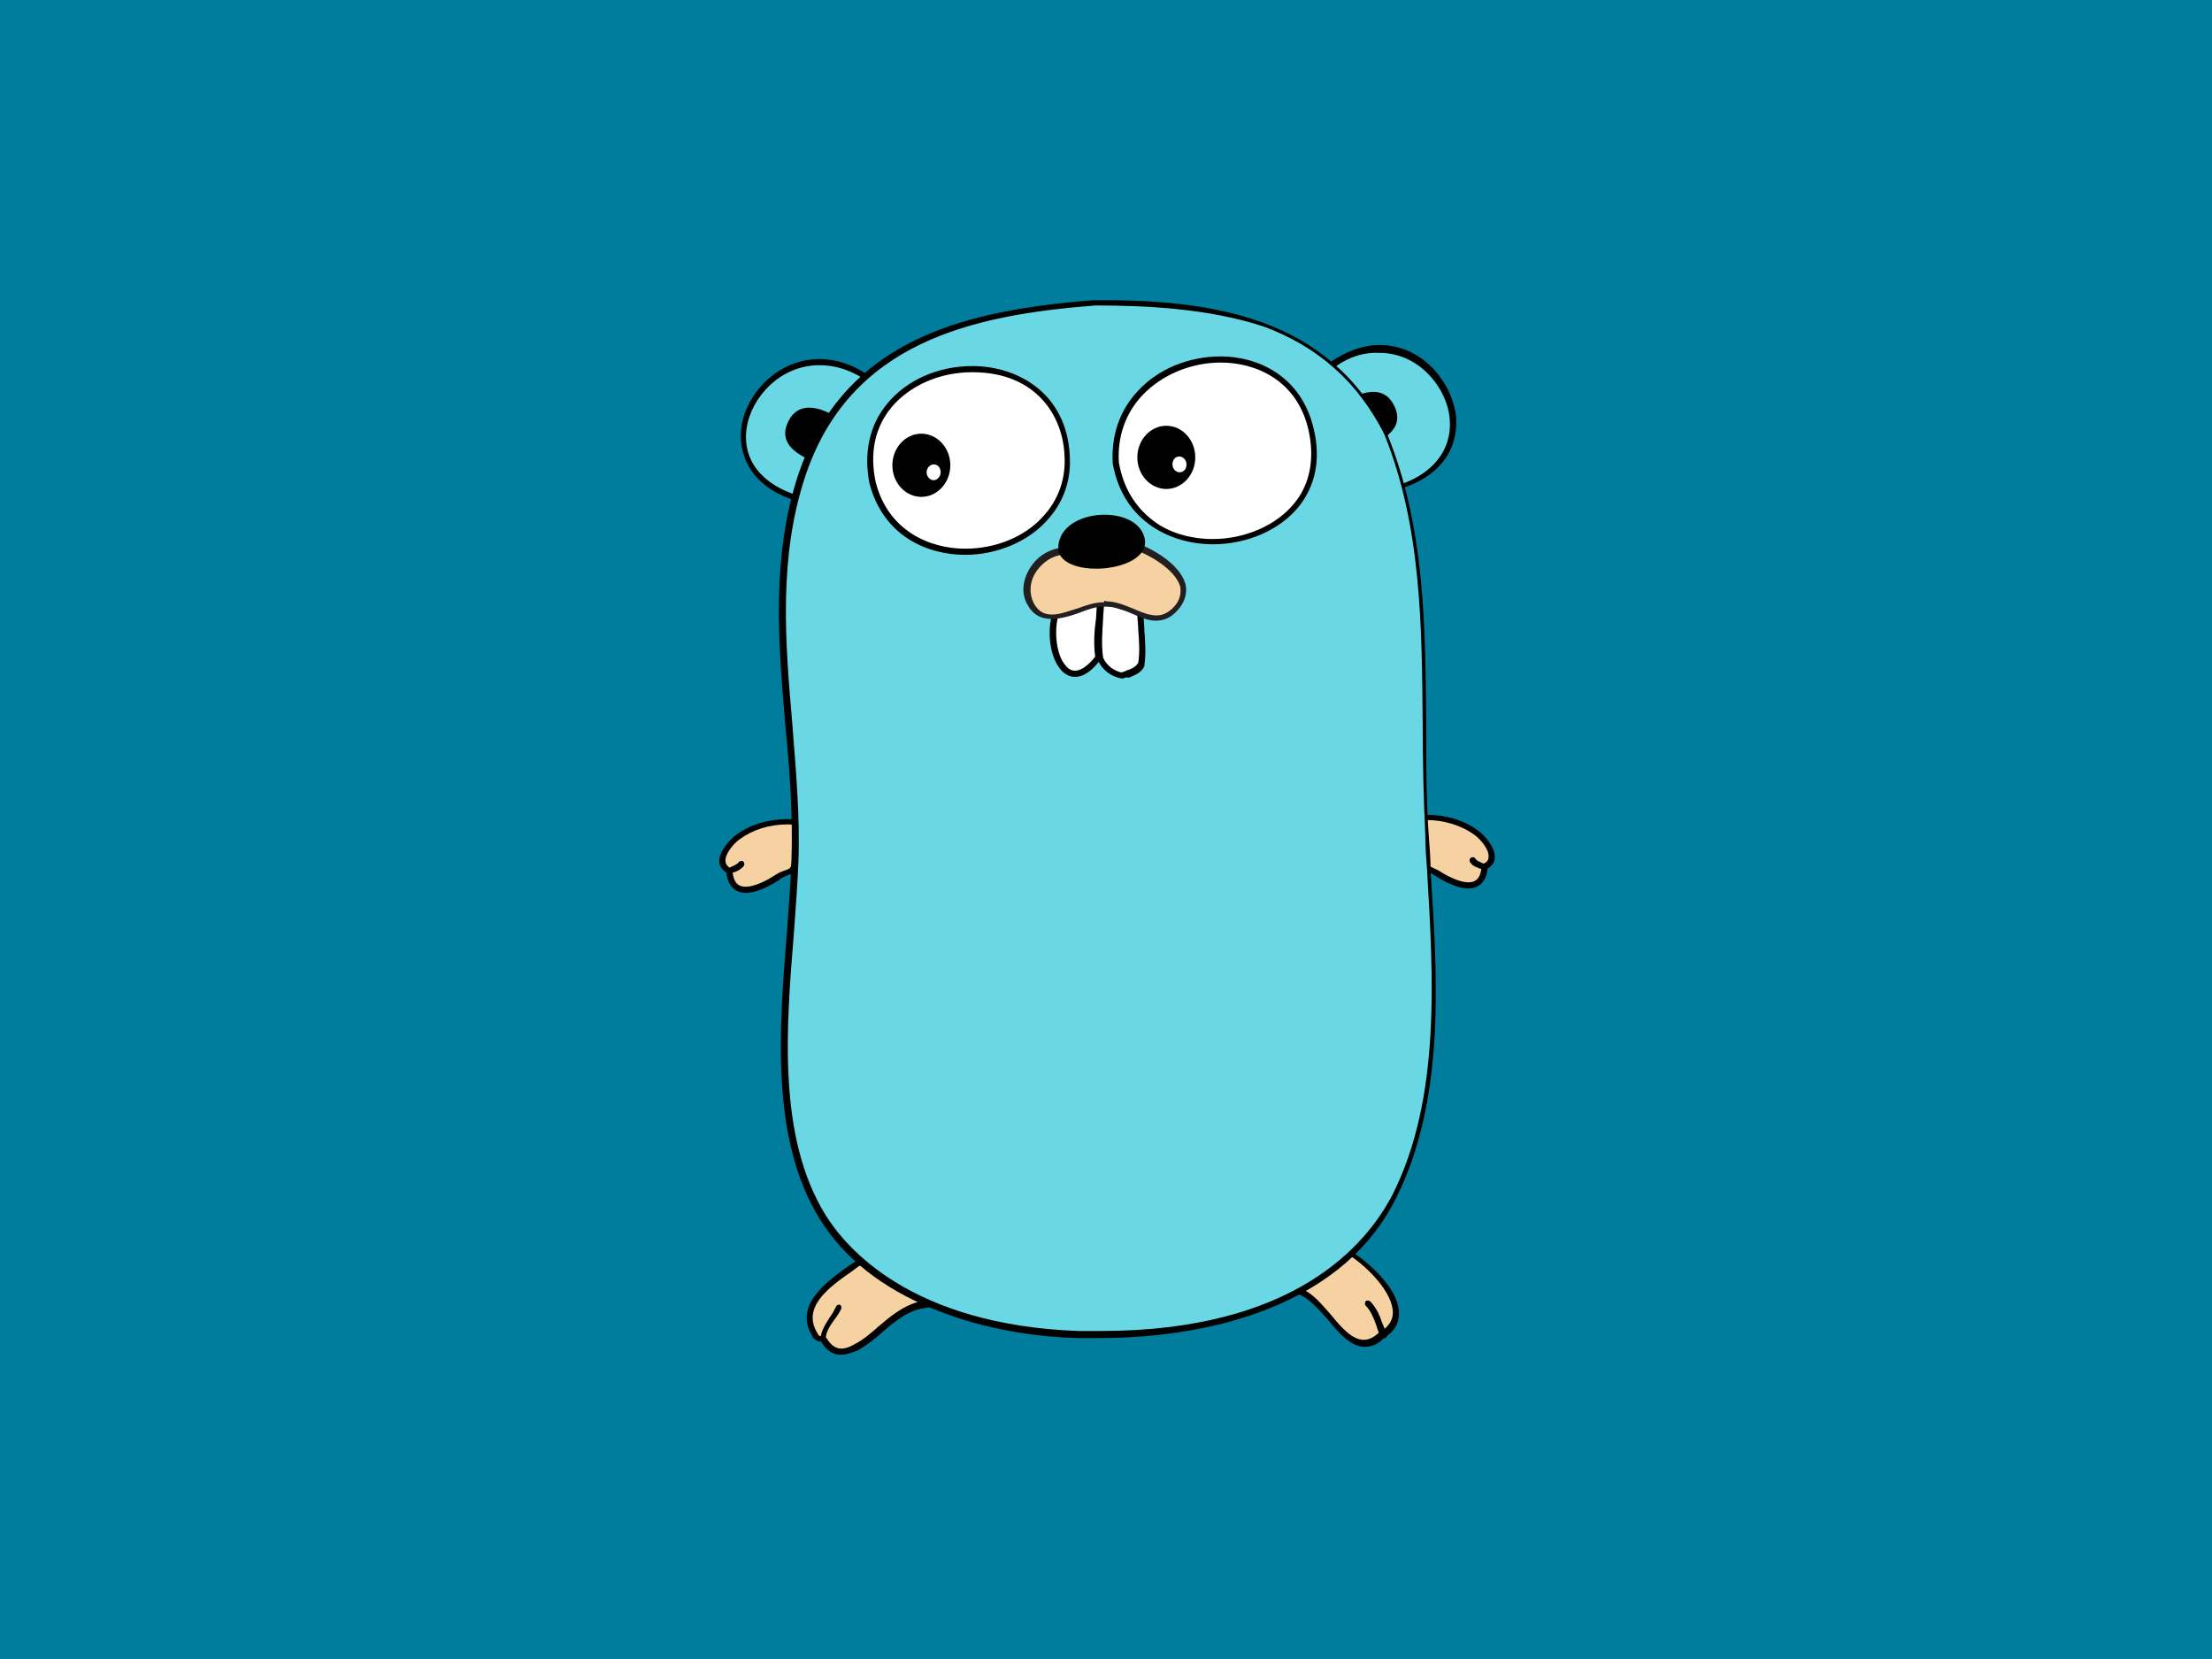 <?xml version="1.0" encoding="UTF-8" standalone="no"?>
<!DOCTYPE svg PUBLIC "-//W3C//DTD SVG 1.1//EN" "http://www.w3.org/Graphics/SVG/1.1/DTD/svg11.dtd">
<svg width="100%" height="100%" viewBox="0 0 1200 900" version="1.1" xmlns="http://www.w3.org/2000/svg" xmlns:xlink="http://www.w3.org/1999/xlink" xml:space="preserve" xmlns:serif="http://www.serif.com/" style="fill-rule:evenodd;clip-rule:evenodd;stroke-linejoin:round;stroke-miterlimit:2;">
    <rect x="0" y="0" width="1200" height="900" style="fill:rgb(0,125,156);"/>
    <g transform="matrix(4.792,0,0,4.792,293.291,143.291)">
        <g transform="matrix(0.994,0,0,0.994,0.357,0.406)">
            <path d="M21.1,68.7C21.3,72.2 24.8,70.6 26.4,69.5C27.9,68.4 28.4,69.3 28.5,67.2C28.6,65.8 28.7,64.5 28.7,63.1C26.4,62.9 23.9,63.4 22,64.8C21.1,65.5 19.2,67.8 21.1,68.7" style="fill:rgb(246,210,162);"/>
        </g>
        <g transform="matrix(0.994,0,0,0.994,0.357,0.406)">
            <path d="M23,71.2C22.3,71.2 21,70.9 20.8,68.9C20.2,68.5 20,68 20,67.7C19.9,66.5 21.2,65.1 21.9,64.6C23.5,63.4 25.6,62.8 27.8,62.8L29.1,62.8L29.1,63.1C29.2,64.2 29.1,65.3 29,66.3C29,66.6 29,66.9 28.9,67.2C28.8,68.7 28.5,68.9 27.8,69.2C27.5,69.3 27.2,69.4 26.7,69.8C26.2,70.1 24.5,71.2 23,71.2ZM27.8,63.4C25.7,63.4 23.8,64 22.3,65.1C21.6,65.6 20.6,66.8 20.7,67.6C20.7,67.9 20.9,68.2 21.3,68.4L21.5,68.5L21.5,68.7C21.6,70.3 22.4,70.5 23,70.5C24,70.5 25.4,69.8 26.3,69.2C26.9,68.8 27.3,68.7 27.6,68.6C28.1,68.4 28.2,68.4 28.3,67.2C28.3,66.9 28.3,66.6 28.4,66.3C28.5,65.4 28.5,64.4 28.5,63.5C28.2,63.4 28,63.4 27.8,63.4Z" style="fill-rule:nonzero;"/>
        </g>
        <g transform="matrix(0.994,0,0,0.994,0.357,0.406)">
            <path d="M21.1,68.7C21.6,68.5 22.2,68.4 22.5,67.9" style="fill:rgb(198,177,152);"/>
        </g>
        <g transform="matrix(0.994,0,0,0.994,0.357,0.406)">
            <path d="M21.1,69C21,69 20.8,68.9 20.8,68.8C20.7,68.6 20.8,68.4 21,68.4C21.1,68.4 21.2,68.3 21.2,68.3C21.6,68.1 22,68 22.2,67.7C22.3,67.6 22.5,67.5 22.7,67.6C22.8,67.7 22.9,67.9 22.8,68.1C22.4,68.6 21.9,68.8 21.5,68.9L21.3,69L21.1,69Z" style="fill-rule:nonzero;"/>
        </g>
        <g transform="matrix(0.994,0,0,0.994,0.357,0.406)">
            <path d="M29.3,26.4C15.7,22.6 25.8,5.3 36.7,12.4L29.3,26.4Z" style="fill:rgb(106,215,229);"/>
        </g>
        <g transform="matrix(0.994,0,0,0.994,0.357,0.406)">
            <path d="M29.5,26.8L29.2,26.7C22.2,24.7 22.3,19.7 22.5,18.2C23,14.4 26.6,10.4 31.4,10.4C33.3,10.4 35.1,11 36.9,12.2L37.2,12.4L29.5,26.8ZM31.4,11.1C26.9,11.1 23.6,14.8 23.1,18.3C22.6,21.9 24.8,24.7 29.1,26L36.2,12.5C34.7,11.6 33.1,11.1 31.4,11.1Z" style="fill-rule:nonzero;"/>
        </g>
        <g transform="matrix(0.994,0,0,0.994,0.357,0.406)">
            <path d="M89.6,11.1C100.3,3.6 110.1,20.6 97.6,24.9L89.6,11.1Z" style="fill:rgb(106,215,229);"/>
        </g>
        <g transform="matrix(0.994,0,0,0.994,0.357,0.406)">
            <path d="M97.5,25.3L89.2,11L89.5,10.8C91.4,9.5 93.3,8.8 95.2,8.8C99.8,8.8 103.1,12.6 103.8,16.3C104.1,17.8 104.4,22.9 97.8,25.1L97.5,25.3ZM90.1,11.3L97.8,24.6C101.7,23.2 103.7,20.2 103.1,16.6C102.5,13.2 99.4,9.7 95.2,9.7C93.5,9.6 91.8,10.1 90.1,11.3Z" style="fill-rule:nonzero;"/>
        </g>
        <g transform="matrix(0.994,0,0,0.994,0.357,0.406)">
            <path d="M92,112.3C94.7,114 99.7,119.1 95.6,121.6C91.7,125.2 89.5,117.6 86,116.6C87.5,114.6 89.4,112.7 92,112.3" style="fill:rgb(246,210,162);"/>
        </g>
        <g transform="matrix(0.994,0,0,0.994,0.357,0.406)">
            <path d="M93.5,122.9C91.9,122.9 90.5,121.3 89.3,119.8C88.2,118.6 87.1,117.3 85.9,116.9L85.4,116.8L85.7,116.4C86.9,114.7 88.9,112.5 91.9,112L92,112L92.1,112.1C93.8,113.2 97.5,116.3 97.4,119.2C97.4,120.3 96.8,121.2 95.7,121.9C95,122.6 94.3,122.9 93.5,122.9ZM86.5,116.4C87.7,116.9 88.7,118.2 89.7,119.3C90.9,120.8 92.1,122.1 93.4,122.1C94,122.1 94.6,121.8 95.2,121.2L95.3,121.2C96.2,120.6 96.7,119.9 96.7,119C96.7,116.7 93.8,113.8 91.8,112.5C90,113 88.2,114.2 86.5,116.4ZM95.6,121.9C95.5,121.9 95.4,121.8 95.3,121.7C95.1,121.3 94.9,120.8 94.8,120.4C94.5,119.6 94.2,118.8 93.6,118.2C93.5,118.1 93.5,117.9 93.6,117.7C93.7,117.6 93.9,117.6 94.1,117.7C94.8,118.4 95.2,119.3 95.5,120.2L96,121.4C96.1,121.6 96,121.8 95.9,121.9L95.6,121.9Z" style="fill-rule:nonzero;"/>
        </g>
        <g transform="matrix(0.994,0,0,0.994,0.357,0.406)">
            <path d="M43.2,118.1C40,118.6 38.2,121.5 35.5,123C33,124.5 32,122.5 31.8,122.1C31.4,121.9 31.4,122.3 30.8,121.7C28.5,118 33.2,115.3 35.7,113.5C39.2,112.7 41.4,115.7 43.2,118.1" style="fill:rgb(246,210,162);"/>
        </g>
        <g transform="matrix(0.994,0,0,0.994,0.357,0.406)">
            <path d="M33.8,123.8C32.5,123.8 31.8,122.7 31.6,122.3L31.5,122.3C31.2,122.3 31,122.2 30.6,121.8L30.6,121.7C28.4,118.2 32.2,115.5 34.7,113.7L35.6,113.1L35.8,113.1C36.2,113 36.5,113 36.9,113C39.9,113 41.8,115.6 43.4,117.7L43.9,118.4L43.3,118.5C41.4,118.8 40,120 38.6,121.2C37.7,122 36.8,122.7 35.8,123.3C35,123.6 34.4,123.8 33.8,123.8ZM31.6,121.7C31.7,121.7 31.8,121.7 32,121.8L32.1,121.8L32.2,121.9C32.4,122.2 32.9,123.1 33.9,123.1C34.4,123.1 34.9,122.9 35.4,122.6C36.4,122.1 37.3,121.3 38.1,120.6C39.4,119.5 40.8,118.3 42.6,117.8C41.1,115.8 39.3,113.6 36.8,113.6C36.5,113.6 36.2,113.6 35.9,113.7L35.1,114.3C32.5,116.1 29.3,118.4 31.2,121.4C31.3,121.6 31.4,121.7 31.6,121.7ZM31.8,122.4C31.6,122.4 31.4,122.2 31.5,122C31.6,121 32.1,120.3 32.6,119.5C32.9,119.1 33.1,118.7 33.3,118.3C33.4,118.1 33.6,118.1 33.7,118.1C33.9,118.2 33.9,118.4 33.9,118.5C33.7,119 33.4,119.4 33.1,119.8C32.6,120.5 32.2,121.1 32.1,121.9C32.1,122.3 32,122.4 31.8,122.4Z" style="fill-rule:nonzero;"/>
        </g>
        <g transform="matrix(0.994,0,0,0.994,0.357,0.406)">
            <path d="M29.9,21.7C28.1,20.8 26.8,19.5 27.9,17.4C28.9,15.5 30.8,15.7 32.6,16.6L29.9,21.7ZM94.8,19.9C96.6,19 97.9,17.7 96.8,15.6C95.8,13.7 93.9,13.9 92.1,14.8L94.8,19.9Z"/>
        </g>
        <g transform="matrix(0.994,0,0,0.994,0.357,0.406)">
            <path d="M107.1,68.2C106.9,71.7 103.4,70.1 101.8,69C100.3,67.9 99.8,68.8 99.7,66.7C99.6,65.3 99.5,64 99.5,62.6C101.8,62.4 104.3,62.9 106.2,64.3C107.2,65.1 109,67.3 107.1,68.2" style="fill:rgb(246,210,162);"/>
        </g>
        <g transform="matrix(0.994,0,0,0.994,0.357,0.406)">
            <path d="M105.3,70.7C103.8,70.7 102.1,69.6 101.6,69.3C101.1,69 100.8,68.8 100.5,68.7C99.7,68.4 99.5,68.2 99.4,66.7C99.4,66.4 99.4,66.1 99.3,65.8C99.2,64.8 99.1,63.7 99.2,62.6L99.2,62.3L100.5,62.3C102.7,62.3 104.8,62.9 106.4,64.1C107.1,64.6 108.4,66 108.3,67.2C108.3,67.6 108.1,68.1 107.5,68.4C107.3,70.4 106,70.7 105.3,70.7ZM99.8,63C99.8,63.9 99.8,64.9 99.9,65.8C99.9,66.1 99.9,66.4 100,66.7C100.1,67.9 100.2,67.9 100.7,68.1C101,68.2 101.4,68.4 102,68.7C102.9,69.3 104.3,70 105.3,70C105.9,70 106.7,69.8 106.8,68.2L106.8,68L107,67.9C107.4,67.7 107.6,67.5 107.6,67.1C107.7,66.3 106.7,65.1 106,64.6C104.5,63.5 102.5,62.9 100.5,62.9C100.3,63 100.1,63 99.8,63Z" style="fill-rule:nonzero;"/>
        </g>
        <g transform="matrix(0.994,0,0,0.994,0.357,0.406)">
            <path d="M107.1,68.2C106.6,68 106,67.9 105.7,67.4" style="fill:rgb(198,177,152);"/>
        </g>
        <g transform="matrix(0.994,0,0,0.994,0.357,0.406)">
            <path d="M107.1,68.6L107,68.6L106.8,68.5C106.3,68.3 105.8,68.2 105.5,67.7C105.4,67.6 105.4,67.3 105.6,67.2C105.7,67.1 106,67.1 106.1,67.3C106.3,67.6 106.7,67.7 107.1,67.9C107.2,67.9 107.3,68 107.3,68C107.5,68.1 107.6,68.3 107.5,68.4C107.4,68.5 107.2,68.6 107.1,68.6Z" style="fill-rule:nonzero;"/>
        </g>
        <g transform="matrix(0.994,0,0,0.994,0.357,0.406)">
            <path d="M62.8,4C76.4,4 89.1,5.9 95.8,19C101.8,33.6 99.6,49.4 100.6,64.9C101.4,78.2 103.1,93.5 97,105.8C90.5,118.7 74.3,122 61,121.5C50.5,121.1 37.9,117.7 31.9,108.1C25,96.9 28.2,80.2 28.7,67.7C29.3,52.9 24.7,38 29.6,23.6C34.5,8.5 48.1,5.1 62.8,4" style="fill:rgb(106,215,229);"/>
        </g>
        <g transform="matrix(0.994,0,0,0.994,0.357,0.406)">
            <path d="M63.3,121.9L60.8,121.9C56.7,121.8 50.5,121.1 44.4,118.6C38.5,116.2 34.2,112.8 31.4,108.3C25.8,99.2 26.8,86.7 27.7,75.6C27.9,72.8 28.1,70.2 28.2,67.7C28.4,62.5 28,57.1 27.5,52C26.7,42.6 25.9,32.9 29,23.5C31.4,16.5 35.7,11.5 42.2,8.3C47.3,5.8 53.6,4.4 62.6,3.7C76,3.6 89.3,5.5 96,18.8C100.4,29.5 100.4,41 100.5,52.1C100.5,56.3 100.5,60.6 100.8,64.8C100.9,66.1 101,67.4 101,68.7C101.8,80.9 102.7,94.7 97.1,105.9C94.3,111.6 89.4,115.8 82.7,118.5C77.3,120.7 70.5,121.9 63.3,121.9ZM62.8,4.3C48.7,5.4 34.9,8.5 29.8,23.7C26.7,33 27.5,42.6 28.3,51.9C28.7,57.1 29.2,62.4 29,67.7C28.9,70.2 28.7,72.8 28.5,75.6C27.6,86.6 26.6,99 32.1,107.9C34.4,111.6 41.8,120.4 60.9,121.1L63.4,121.1C85.5,121.1 93.7,111.3 96.7,105.5C102.2,94.5 101.3,80.7 100.6,68.6C100.5,67.3 100.4,66 100.4,64.7C100.2,60.5 100.1,56.2 100.1,52C100,41 100,29.5 95.7,18.9C92.7,13 88.2,9 82,6.7C75.6,4.6 68.4,4.3 62.8,4.3Z" style="fill-rule:nonzero;"/>
        </g>
        <g transform="matrix(0.994,0,0,0.994,0.357,0.406)">
            <path d="M65.2,22.2C67.6,36.4 90.8,32.6 87.5,18.3C84.5,5.5 64.4,9.1 65.2,22.2" style="fill:white;"/>
        </g>
        <g transform="matrix(0.994,0,0,0.994,0.357,0.406)">
            <path d="M76.2,31.5C71.7,31.5 66,29.1 64.8,22.3C64.6,19.1 65.6,16.2 67.7,14C70,11.5 73.5,10.1 77.1,10.1C81.3,10.1 86.3,12.3 87.7,18.4C88.5,21.8 87.9,24.8 86,27.2C83.9,29.8 80.2,31.5 76.2,31.5ZM65.5,22.2C66,25 67.3,27.2 69.4,28.8C71.2,30.2 73.7,30.9 76.2,30.9C79.9,30.9 83.5,29.3 85.5,26.8C87.3,24.6 87.8,21.7 87.1,18.5C85.8,12.8 81.1,10.8 77.1,10.8C73.7,10.8 70.4,12.2 68.2,14.5C66.3,16.5 65.3,19.2 65.5,22.2Z" style="fill-rule:nonzero;"/>
        </g>
        <g transform="matrix(0.994,0,0,0.994,0.357,0.406)">
            <path d="M37.5,24.5C40.7,36.8 60.4,33.7 59.7,21.3C58.8,6.5 34.4,9.3 37.5,24.5" style="fill:white;"/>
        </g>
        <g transform="matrix(0.994,0,0,0.994,0.357,0.406)">
            <path d="M48,32.7C43.7,32.7 38.7,30.6 37.1,24.6C36.4,21.1 37.1,17.9 39.1,15.5C41.3,12.8 44.9,11.2 48.8,11.2C54,11.2 59.5,14.3 59.9,21.3C60.1,24.2 59.2,26.8 57.2,28.9C55.1,31.2 51.6,32.7 48,32.7ZM48.8,11.9C45.1,11.9 41.7,13.4 39.6,15.9C37.7,18.2 37.1,21.1 37.8,24.4C39.2,30 44,32 48,32C51.4,32 54.7,30.7 56.8,28.4C58.6,26.5 59.5,24 59.3,21.3C59.1,17 56.2,11.9 48.8,11.9Z" style="fill-rule:nonzero;"/>
        </g>
        <g transform="matrix(0.994,0,0,0.994,0.357,0.406)">
            <path d="M68,39.2C68,41 68.4,43.1 68.1,45.1C67.6,46 66.7,46.1 65.9,46.4C64.8,46.2 63.9,45.5 63.4,44.5C63.1,42.3 63.5,40.1 63.6,37.9L68,39.2Z" style="fill:white;"/>
        </g>
        <g transform="matrix(0.994,0,0,0.994,0.357,0.406)">
            <path d="M65.9,46.8C64.6,46.6 63.6,45.8 63.1,44.7C62.9,43.1 63,41.6 63.1,40.1C63.2,39.4 63.2,38.7 63.2,38L63.2,37.6L68.3,39.2L68.3,39.4C68.3,40 68.4,40.6 68.4,41.3C68.5,42.6 68.6,44 68.4,45.3L68.4,45.4C68,46.2 67.3,46.4 66.6,46.7C66.4,46.6 66.2,46.7 65.9,46.8ZM63.7,44.4C64.1,45.3 64.9,45.9 65.8,46.1C66,46 66.2,46 66.3,45.9C66.9,45.7 67.4,45.5 67.7,45C67.9,43.8 67.8,42.5 67.7,41.2C67.7,40.6 67.6,40 67.6,39.5L63.8,38.3C63.8,38.9 63.7,39.5 63.7,40C63.6,41.6 63.5,43 63.7,44.4Z" style="fill-rule:nonzero;"/>
        </g>
        <g transform="matrix(0.994,0,0,0.994,0.357,0.406)">
            <path d="M46.3,22.5C46.3,24.5 44.8,26.1 43,26.1C41.2,26.1 39.7,24.5 39.7,22.5C39.7,20.5 41.2,18.9 43,18.9C44.8,18.9 46.3,20.5 46.3,22.5"/>
        </g>
        <g transform="matrix(0.994,0,0,0.994,0.357,0.406)">
            <path d="M45.2,23.3C45.2,23.8 44.8,24.2 44.4,24.2C44,24.2 43.6,23.8 43.6,23.3C43.6,22.8 44,22.4 44.4,22.4C44.9,22.4 45.2,22.8 45.2,23.3" style="fill:white;"/>
        </g>
        <g transform="matrix(0.994,0,0,0.994,0.357,0.406)">
            <path d="M74.2,21.6C74.2,23.6 72.7,25.2 70.9,25.2C69.1,25.2 67.6,23.6 67.6,21.6C67.6,19.6 69.1,18 70.9,18C72.7,18 74.2,19.6 74.2,21.6"/>
        </g>
        <g transform="matrix(0.994,0,0,0.994,0.357,0.406)">
            <path d="M73.2,22.4C73.2,22.9 72.9,23.3 72.4,23.3C72,23.3 71.6,22.9 71.6,22.4C71.6,21.9 71.9,21.5 72.4,21.5C72.8,21.5 73.2,21.9 73.2,22.4M58.4,39C56.9,42.5 59.2,49.6 63.2,44.4C62.9,42.2 63.3,40 63.4,37.8L58.4,39Z" style="fill:white;"/>
        </g>
        <g transform="matrix(0.994,0,0,0.994,0.357,0.406)">
            <path d="M60.5,46.6C59.8,46.6 59.1,46.2 58.6,45.4C57.5,43.8 57.3,40.8 58.1,38.9L58.2,38.7L63.7,37.3L63.7,37.7L63.6,39.9C63.5,41.4 63.4,42.8 63.6,44.3L63.6,44.4L63.5,44.5C62.5,45.9 61.5,46.6 60.5,46.6ZM58.7,39.3C58.1,41 58.3,43.7 59.2,45C59.6,45.6 60,45.9 60.5,45.9C61.2,45.9 62,45.3 62.8,44.3C62.6,42.8 62.7,41.3 62.9,39.9L63,38.2L58.7,39.3Z" style="fill-rule:nonzero;"/>
        </g>
        <g transform="matrix(0.994,0,0,0.994,0.357,0.406)">
            <path d="M58.9,32.2C56.2,32.4 54,35.7 55.4,38.2C57.3,41.6 61.4,37.9 64,38.2C67,38.3 69.4,41.4 71.8,38.8C74.5,35.9 70.6,33.1 67.7,31.8L58.9,32.2Z" style="fill:rgb(246,210,162);"/>
        </g>
        <g transform="matrix(0.994,0,0,0.994,0.357,0.406)">
            <path d="M69.7,40.2C68.8,40.2 67.9,39.8 67,39.4C66.1,39 65.1,38.6 64,38.6L63.7,38.6C62.9,38.6 62,38.9 61,39.3C59.9,39.7 58.8,40 57.8,40C56.6,40 55.7,39.5 55.1,38.4C54.4,37.2 54.5,35.8 55.2,34.5C56,33 57.4,32.1 58.9,31.9L67.8,31.5L67.9,31.5C70.1,32.4 72.6,34.1 73.1,36.1C73.3,37.1 73,38.1 72.2,39C71.4,39.9 70.6,40.2 69.7,40.2ZM64.1,38C65.2,38 66.3,38.5 67.3,38.9C68.2,39.3 69,39.6 69.8,39.6C70.5,39.6 71.1,39.3 71.7,38.7C72.4,38 72.6,37.2 72.5,36.4C72.1,34.7 69.7,33.1 67.8,32.3L59.1,32.7C57.8,32.8 56.6,33.7 55.9,34.9C55.3,36 55.3,37.2 55.8,38.2C56.3,39.1 56.9,39.5 57.9,39.5C58.8,39.5 59.8,39.1 60.8,38.8C61.9,38.4 62.8,38.1 63.8,38.1C63.8,37.9 63.9,37.9 64.1,38Z" style="fill:rgb(35,31,32);fill-rule:nonzero;"/>
        </g>
        <g transform="matrix(0.994,0,0,0.994,0.357,0.406)">
            <path d="M58.6,32.1C58.4,27.4 67.4,26.8 68.4,30.7C69.5,34.7 59,35.6 58.6,32.1"/>
        </g>
    </g>
</svg>
